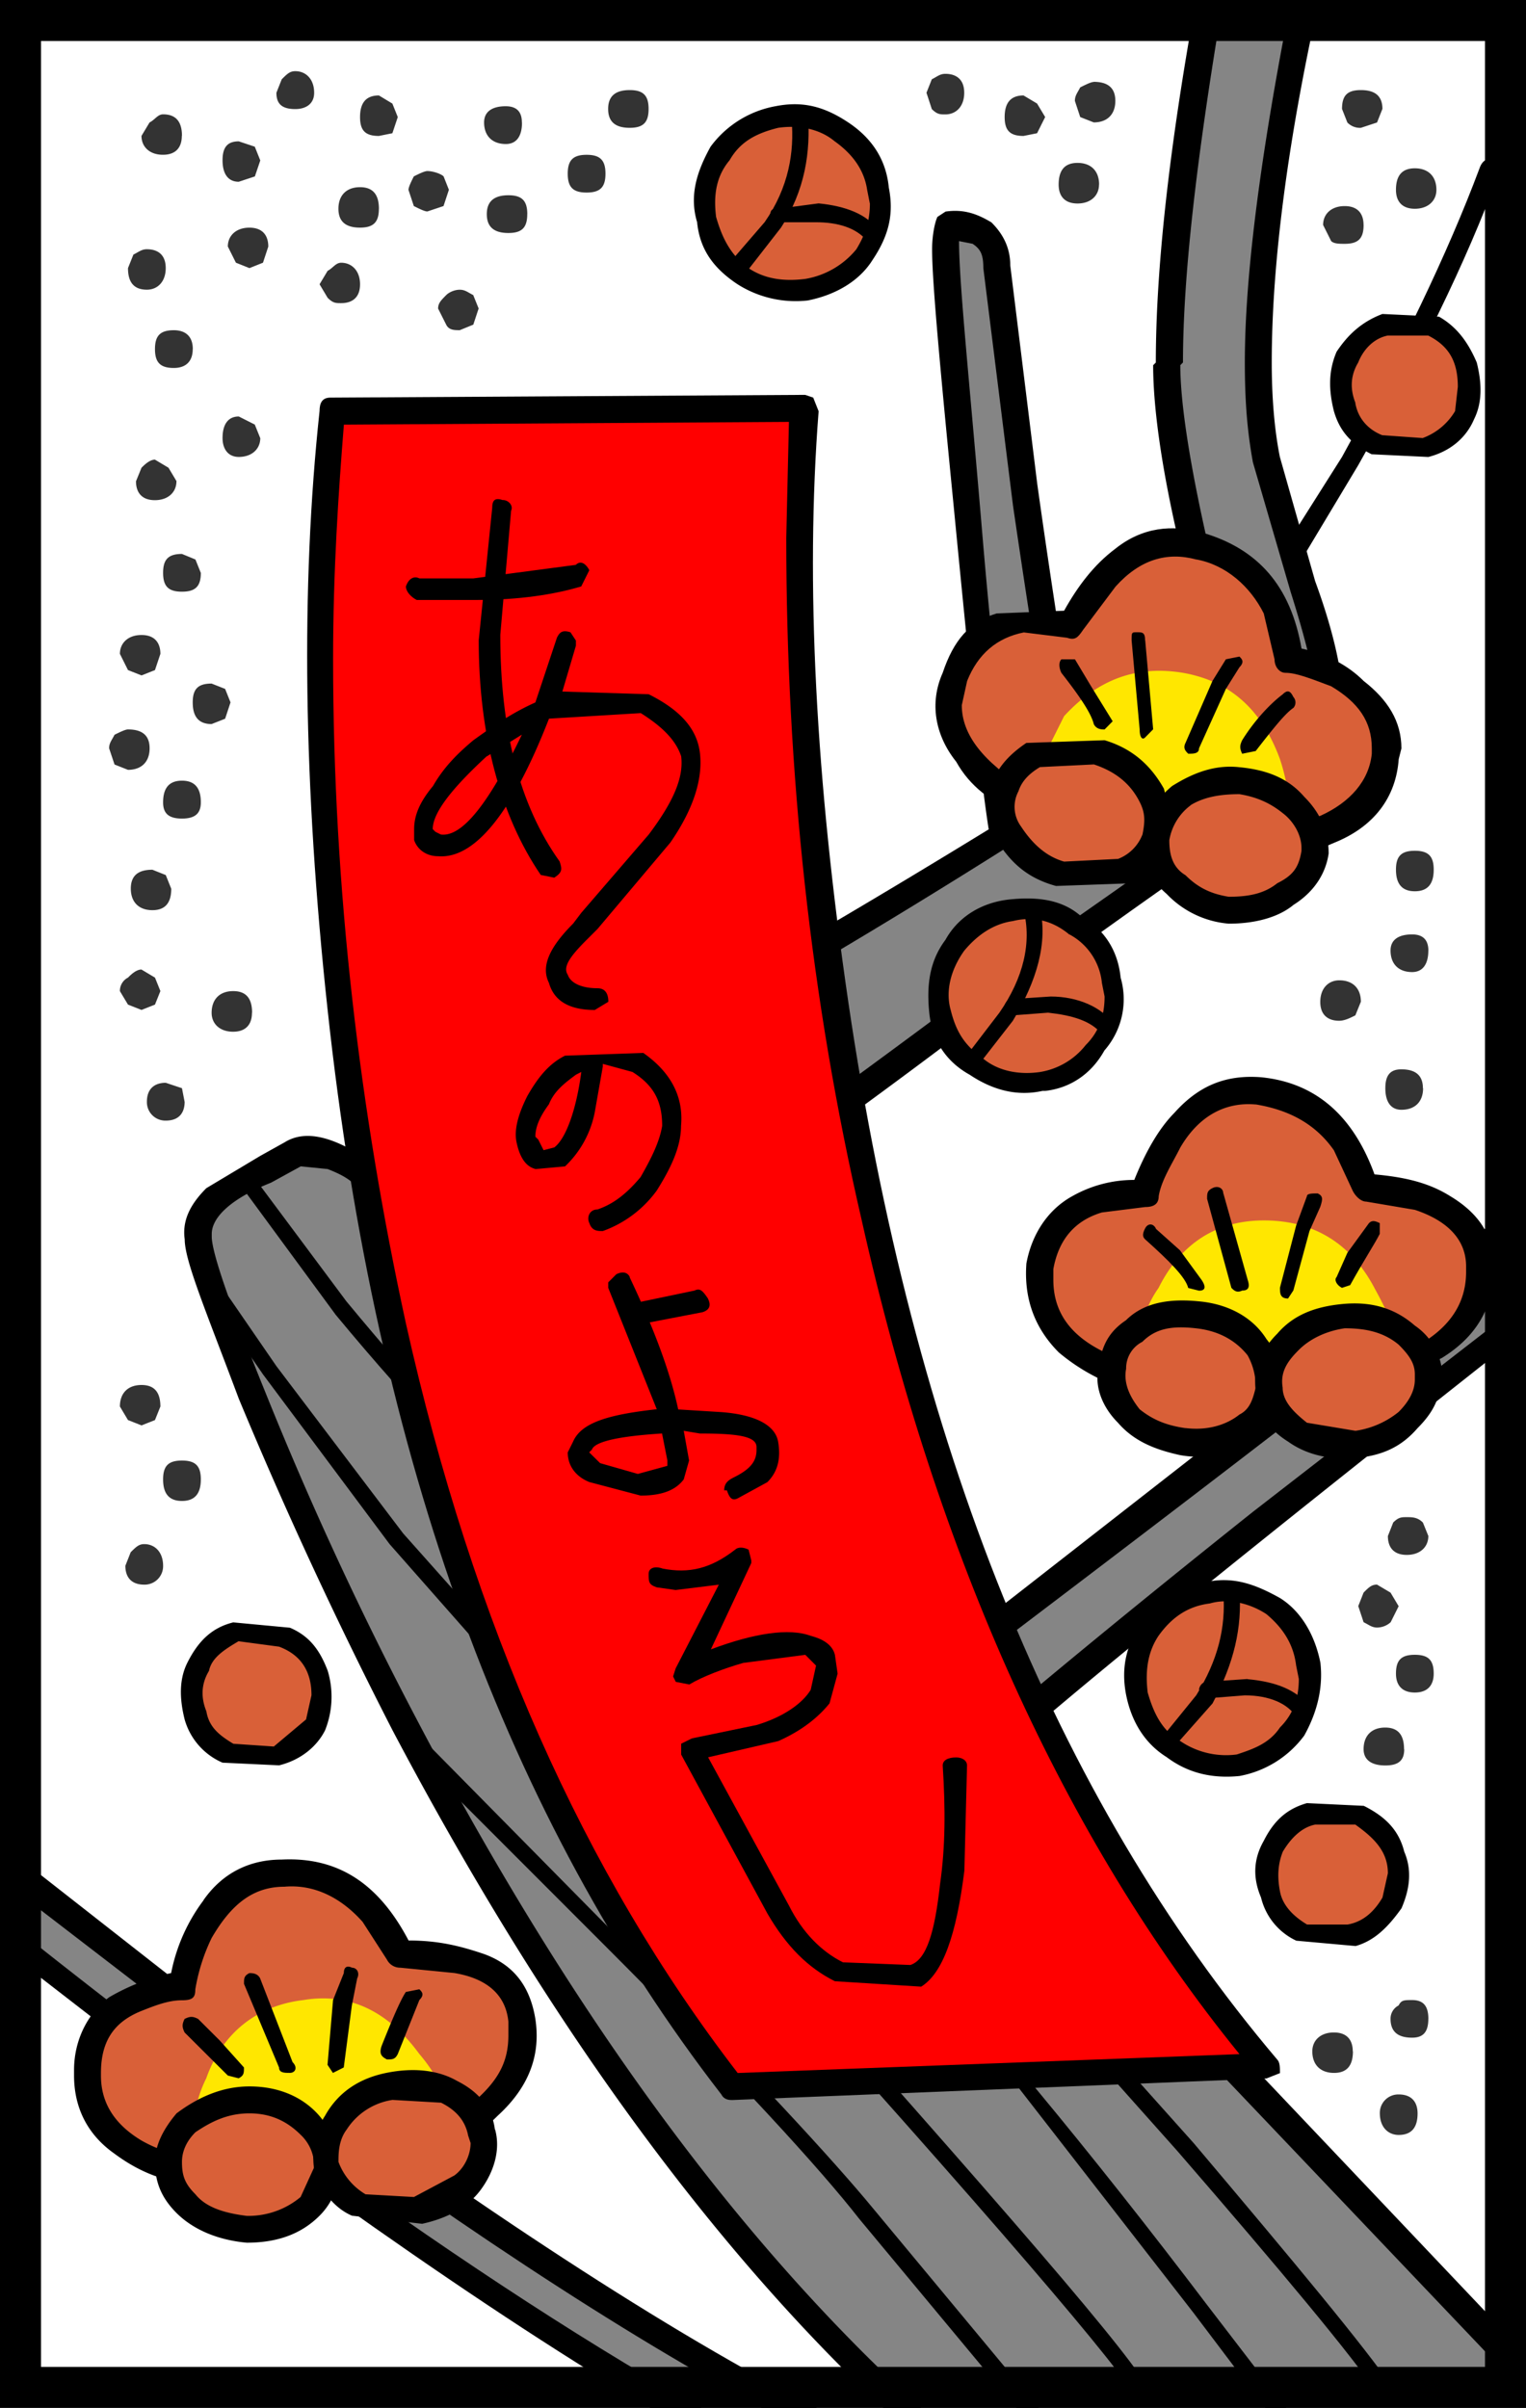 <svg xmlns="http://www.w3.org/2000/svg" width="372" height="587" viewBox="0 0 372 587"><path fill="#fff" d="M0 0h372v587H0z"/><path fill="#333" d="M63.43 39.06l-1.32-3.3-3.9-1.3c-2.64 0-3.96 1.3-3.96 4.6 0 3.28 1.32 5.25 3.95 5.25l3.93-1.3 1.33-3.92zm-19.07-5.93c0-3.28-1.32-5.26-4.6-5.26-1.32 0-1.98 1.32-3.3 1.98l-1.97 3.28c0 2.64 1.95 4.6 5.23 4.6 3.3 0 4.6-1.96 4.6-4.6zM47 85.1c0-3.3-2-4.6-4.62-4.6-3.28 0-4.6 1.3-4.6 4.6 0 3.28 1.32 4.6 4.6 4.6 2.63 0 4.6-1.32 4.6-4.6zm45.37-34.2c0-3.3-1.32-5.27-4.6-5.27-3.3 0-5.27 1.98-5.27 5.26s1.97 4.6 5.26 4.6c3.3 0 4.6-1.34 4.6-4.6zm34.85-21.05c0-2.64-1.3-3.95-3.95-3.95-3.28 0-5.26 1.3-5.26 3.95 0 3.28 2 5.26 5.3 5.26 2.63 0 3.94-1.95 3.94-5.23zm-30.25-1.3l-1.32-3.3-3.28-1.98c-3.3 0-4.6 1.98-4.6 5.27s1.3 4.6 4.6 4.6l3.28-.66 1.32-3.94zm31.57 23.65c0-3.28-1.32-4.6-4.6-4.6s-5.27 1.32-5.27 4.6c0 3.3 1.97 4.6 5.26 4.6s4.6-1.3 4.6-4.6zM65.4 60.1c0-2.63-1.32-4.6-4.6-4.6s-5.26 1.97-5.26 4.6l1.97 3.94 3.3 1.32 3.3-1.32 1.3-3.95zm-25 5.26c0-3.3-1.96-4.6-4.6-4.6-1.3 0-1.96.66-3.28 1.3l-1.32 3.3c0 3.3 1.32 5.26 4.6 5.26 2.64 0 4.6-1.97 4.6-5.26zM76.58 22.6c0-3.27-1.97-5.25-4.6-5.25-1.32 0-1.97.66-3.3 1.98l-1.3 3.28c0 2.67 1.3 3.98 4.6 3.98 2.63 0 4.6-1.3 4.6-3.95zm-33.54 94.72l-1.97-3.3-3.3-1.97c-1.3 0-2.62 1.32-3.28 1.98l-1.34 3.3c0 2.6 1.3 4.6 4.6 4.6s5.26-2 5.26-4.6zm20.4-10.52l-1.33-3.3-3.9-1.97c-2.64 0-3.96 1.97-3.96 5.26 0 2.6 1.32 4.6 3.95 4.6 3.27 0 5.25-2 5.25-4.6zM39.1 159.4c0-2.62-1.32-4.6-4.6-4.6-3.3 0-5.27 1.98-5.27 4.6l1.97 3.95 3.3 1.3 3.28-1.3 1.32-3.95zm9.86-19.73l-1.32-3.28-3.28-1.35c-3.3 0-4.6 1.32-4.6 4.6 0 3.3 1.3 4.6 4.6 4.6 3.28 0 4.6-1.3 4.6-4.6zm0 55.9c0-3.28-1.32-5.26-4.6-5.26-3.3 0-4.6 2-4.6 5.3 0 2.62 1.3 3.94 4.6 3.94 3.28 0 4.6-1.32 4.6-3.95zM39.1 241.6l-1.32-3.28-3.3-1.97c-1.3 0-2.62 1.3-3.28 1.97a3.62 3.62 0 0 0-1.97 3.3l1.97 3.28 3.3 1.3 3.28-1.3 1.32-3.3zm-2.63-59.18c0-3.3-1.98-4.6-5.27-4.6-.65 0-1.97.65-3.28 1.3-.66 1.33-1.32 1.98-1.32 3.3l1.32 3.95 3.28 1.3c3.3 0 5.27-1.96 5.27-5.25zm5.26 34.2l-1.32-3.3-3.26-1.3c-3.3 0-5.26 1.3-5.26 4.6s1.97 5.26 5.26 5.26 4.6-1.97 4.6-5.26zm19.72 30.25c0-3.3-1.3-5.26-4.6-5.26s-5.26 2-5.26 5.3c0 2.62 1.94 4.6 5.23 4.6 3.3 0 4.6-1.98 4.6-4.6zm-5.25-75.63l-1.32-3.3-3.3-1.3c-3.28 0-4.6 1.3-4.6 4.6s1.32 5.27 4.6 5.27l3.3-1.3 1.3-3.94zM45 268.58l-.64-3.3-3.95-1.32c-2.6 0-4.6 1.33-4.6 4.62a4.5 4.5 0 0 0 4.6 4.6c3.3 0 4.6-1.98 4.6-4.6zm-5.9 74.3c0-3.3-1.32-5.25-4.6-5.25-3.3 0-5.27 1.96-5.27 5.25l1.97 3.3 3.3 1.3 3.28-1.3 1.32-3.3zm9.86 17.77c0-3.3-1.32-4.6-4.6-4.6-3.3 0-4.6 1.3-4.6 4.6 0 3.28 1.3 5.25 4.6 5.25 3.28 0 4.6-1.97 4.6-5.25zm-9.2 21.05c0-3.3-1.98-5.28-4.6-5.28-1.3 0-1.98.67-3.3 1.98l-1.3 3.3c0 2.62 1.3 4.6 4.6 4.6a4.5 4.5 0 0 0 4.6-4.6zM266.63 19.98c-.66 0-1.97.66-3.3 1.32-.65 1.3-1.3 1.97-1.3 3.3l1.3 3.94 3.3 1.3c3.3 0 5.26-1.97 5.26-5.25 0-3.3-1.98-4.64-5.27-4.64zm-11.84 8.56l-1.98-3.3-3.3-1.97c-3.28 0-4.6 1.98-4.6 5.27s1.32 4.6 4.6 4.6l3.3-.66 1.97-3.94zm-19.74-5.94c0-3.27-1.97-4.6-4.6-4.6-1.32 0-1.98.67-3.3 1.33l-1.3 3.28 1.3 3.98c1.32 1.3 1.98 1.3 3.3 1.3 2.63 0 4.6-1.96 4.6-5.25zm32.88 22.38c0-3.3-1.97-5.27-5.26-5.27-3.3 0-4.6 2-4.6 5.3 0 2.6 1.3 4.6 4.6 4.6s5.24-2 5.24-4.6zM337 26.56c0-3.3-1.97-4.6-5.25-4.6-3.3 0-4.6 1.3-4.6 4.6l1.3 3.3a4.25 4.25 0 0 0 3.3 1.3l3.94-1.3 1.3-3.3zm13.16 19.74c0-3.3-1.97-5.27-5.26-5.27s-4.6 1.97-4.6 5.26c0 2.6 1.3 4.6 4.6 4.6s5.26-2 5.26-4.6zm-17.76 8.54c0-2.63-1.3-4.6-4.6-4.6s-5.26 1.97-5.26 4.6l1.97 3.94c.7.66 2 .66 3.3.66 3.3 0 4.6-1.3 4.6-4.6zm15.8 176.9c0-2.62-1.33-3.95-3.96-3.95-3.3 0-5.26 1.3-5.26 3.92 0 3.3 1.97 5.26 5.26 5.26 2.63 0 3.95-1.98 3.95-5.27zm-16.45 12.5c0-3.3-1.97-5.26-5.26-5.26-2.67 0-4.64 1.97-4.64 5.26 0 3.28 1.98 4.6 4.6 4.6 1.32 0 2.64-.66 3.95-1.32l1.33-3.28zm15.12 21.06c0-3.3-1.97-4.62-5.26-4.62-2.6 0-3.9 1.32-3.9 4.6s1.3 5.26 3.93 5.26c3.3 0 5.27-1.96 5.27-5.25zm2.63-53.3c0-3.27-1.3-4.6-4.6-4.6s-4.6 1.33-4.6 4.6 1.3 5.27 4.6 5.27 4.6-1.97 4.6-5.26zm-1.3 162.45l-1.33-3.28c-1.3-1.32-2.63-1.32-3.94-1.32-1.3 0-1.98 0-3.3 1.3l-1.3 3.3c0 2.64 1.3 4.6 4.6 4.6s5.26-1.96 5.26-4.6zm-7.25 17.1l-1.97-3.3-3.3-1.96c-1.3 0-1.96.63-3.27 1.94l-1.3 3.3 1.3 3.93c1.34.65 2 1.3 3.3 1.3a5 5 0 0 0 3.3-1.3l1.97-3.95zM349.5 408c0-3.3-1.3-4.6-4.6-4.6s-4.6 1.3-4.6 4.6c0 2.62 1.3 4.6 4.6 4.6s4.6-1.98 4.6-4.6zm-7.23 18.4c0-3.28-1.3-5.26-4.6-5.26s-5.26 1.98-5.26 5.27c0 2.66 2 3.97 5.3 3.97s4.6-1.3 4.6-3.94zm5.93 65.77c0-3.28-1.33-4.6-3.96-4.6-1.97 0-2.63 0-3.3 1.32a3.6 3.6 0 0 0-1.96 3.25c0 3.3 1.97 4.6 5.26 4.6 2.63 0 3.95-1.3 3.95-4.6zm-18.43 7.9c0-2.64-1.3-4.6-4.6-4.6s-5.26 1.96-5.26 4.6c0 3.3 2 5.26 5.3 5.26s4.6-1.98 4.6-5.27zm15.8 15.13c0-2.64-1.33-4.62-4.6-4.62a4.5 4.5 0 0 0-4.6 4.6c0 3.3 1.96 5.27 4.6 5.27 3.27 0 4.6-1.97 4.6-5.26zM87.77 69.3c0-3.28-2-5.25-4.6-5.25-1.34 0-2 1.3-3.3 1.97L77.9 69.3l1.97 3.3c1.3 1.3 1.97 1.3 3.3 1.3 2.62 0 4.6-1.3 4.6-4.6zm28.92 5.93l-1.33-3.3c-1.3-.65-1.97-1.3-3.28-1.3-1.33 0-2.65.65-3.3 1.3-1.3 1.32-1.98 1.98-1.98 3.3l1.98 3.94c.67 1.32 2 1.32 3.3 1.32l3.3-1.35 1.3-3.94zm-7.25-28.93l-1.3-3.3c-.67-.66-2.64-1.3-3.96-1.3-.67 0-1.98.64-3.3 1.3-.66 1.3-1.3 2.63-1.3 3.3l1.3 3.93c1.32.66 2.63 1.32 3.3 1.32l3.94-1.32 1.3-3.94zm48.67-19.74c0-3.3-1.32-4.6-4.6-4.6s-5.26 1.3-5.26 4.6 1.97 4.6 5.26 4.6 4.6-1.3 4.6-4.6zM147.6 42.34c0-3.28-1.3-4.6-4.6-4.6s-4.6 1.32-4.6 4.6c0 3.3 1.3 4.6 4.6 4.6s4.6-1.3 4.6-4.6z"/><path d="M363.97 39.06c-1.3-.66-2.63 0-3.3 1.97-7.88 21.04-19.06 44.06-33.53 70.37l-20.38 32.22c-1.32.66-1.32 2.63.65 3.95l3.98-1.32 19.73-32.88c14.47-25.65 26.3-49.32 34.2-71.03 1.3-1.3 0-2.63-1.32-3.28z"/><path fill="#858585" d="M321.22 154.14c-5.9-16.44-9.86-30.25-12.5-42.1-3.28-15.1-2.62-38.13 1.98-69.04A638.1 638.1 0 0 1 317.94.25h-23.02c-6.58 35.52-9.87 64.46-9.87 88.13-.65 11.83 1.98 27.6 7.24 48 3.9 16.45 5.23 26.3 3.26 28.94-2.63 5.26-13.82 15.13-33.54 27.63-2.63-10.53-6.58-34.2-11.84-71.03l-7.24-57.2c0-3.96-1.98-7.25-4.6-8.57l-7.24-1.3c-1.3.65 0 23 4.6 68.38l9.2 80.24c-62.47 39.45-114.42 67.07-154.54 84.17l-7.24-5.26c-5.26-1.98-9.2-2.63-11.84-1.3l-14.46 7.88c-5.92 3.94-9.2 8.55-8.55 12.5C50.9 321.84 68 361.3 98.9 421.16 141.7 502.04 188.4 562.54 239 603.3l152.6-3.92L233.1 433c23.68-21.72 69.06-57.24 134.16-108.53v-24.34c-15.12 13.16-65.1 51.3-149.94 115.75-38.15-41.43-64.45-74.3-78.92-99.3l98.65-71.02 55.24-39.46c15.75-10.53 25.6-19.73 28.9-25.65 3.3-5.92 3.3-14.47 0-26.3z"/><path d="M52.9 311.98l-2.62-.66c-.66.66-1.32 1.97-.66 2.63L64.08 335l30.9 41.43 58.54 66.43c71.03 78.25 111.15 124.28 121 138.1l2 .66c1.3-.66 1.96-1.32 1.3-2.64-10.52-15.12-51.3-61.16-121-139.4L98.27 373.8l-30.9-40.78-14.47-21.04zm49.33 111.14l-2.63.66c-.66 1.3-.66 1.3 0 2.63l47.35 47.38c32.88 32.88 53.27 55.24 62.48 67.08l48.66 58.52 3.26.66c.66-.66.66-1.97 0-3.28L212.7 538.2c-9.2-11.18-30.24-34.2-63.12-67.08l-47.35-48zm-40.78-136.8l-3.28-.65c-.66 1.3-.66 1.97 0 2.63l23.67 32.22c19.07 23.02 36.17 40.78 51.95 53.93 13.13 11.18 36.15 36.18 68.4 76.3-30.94-42.1-52.64-68.4-65.8-78.93-15.8-13.15-32.9-31.56-51.95-54.58l-23.02-30.9zm254.5 303.84l-21.7-28.28c-28.93-38.15-55.23-69.7-78.9-95.35l75.62 97.32 22.36 29.6h2.63c1.32-.66 1.32-1.97 0-3.3zm-63.78-111.14h-2.63c-1.3 1.3-1.3 1.97 0 3.3l37.5 42.08c25.63 29.6 42.08 49.32 49.3 59.84l2.64.66c1.3-.66 1.97-1.32.66-2.64-7.24-10.5-23.68-30.24-48.67-59.84l-38.8-43.4z"/><path d="M320.56-1.72l-2.63-1.32h-23c-2 0-2.64 1.32-3.3 2.64-6.58 36.17-9.87 65.76-9.87 88.78l-.65.65c0 11.85 2.66 28.94 7.9 49.98l4.6 21.74-.63 3.3c-1.98 3.93-11.84 11.82-29.6 23.66-1.97-13.8-5.92-36.84-10.52-69.7l-6.58-53.28c0-4.6-1.97-7.9-4.6-10.52-3.3-1.97-6.58-3.3-11.18-2.63l-1.98 1.3c-.65 1.33-1.3 4.62-1.3 7.9 0 7.9 1.96 28.94 5.25 62.48 3.95 40.78 6.58 66.43 8.55 78.92-61.17 37.5-111.15 65.1-149.95 81.54-9.2-6.56-16.44-8.53-21.7-5.24l-5.92 3.3-13.15 7.87c-3.95 3.96-5.92 7.9-5.27 12.5 0 5.27 5.3 17.76 13.18 38.82a1111.16 1111.16 0 0 0 37.5 80.88c43.4 82.2 90.75 143.37 141.4 184.14l1.96.66 152.57-3.95 3.28-1.3v-2l-.65-1.95L238.35 433c24.34-21.72 67.75-56.58 130.2-105.9l2-2.63v-24.34l-2.63-3.28-3.3.66L218 411.97c-35.52-38.8-61.17-70.37-74.98-94.7 33.54-23.02 65.77-46.04 96.02-69.05l36.83-26.3 31.56-22.36c7.9-6.58 13.82-12.5 16.45-17.1 1.98-3.3 3.3-7.9 3.3-13.16s-1.98-15.13-6.58-27.62L312 111.4c-1.32-6.58-1.98-14.47-1.98-23.02 0-24.33 3.95-53.93 11.18-86.8V.24l-.66-1.97zm-23 5.26H314c-7.25 37.5-10.54 65.1-10.54 84.84 0 9.86.65 17.1 1.97 24.33l9.2 31.6c3.95 12.5 5.93 21.04 5.93 25 0 3.94-1.32 7.23-2.64 9.85-2.62 3.95-7.9 9.87-15.78 16.44l-29.6 21.04-37.48 26.3a3481.77 3481.77 0 0 1-98.64 71.03l-1.32 2.63v1.3c14.48 25.65 41.44 58.53 80.24 100.6h4.6c73-55.22 121-92.05 144.03-111.12v15.78l-58.53 45.38c-35.5 28.28-59.85 48.67-74.3 61.17l-1.33 2.64v.66l.7 1.96 153.9 161.78-144.7 3.3c-50-40.78-96-100.63-138.1-180.86a859.3 859.3 0 0 1-36.84-79.58c-8.55-21.05-13.15-34.2-13.15-38.15v-.66c0-3.98 4.6-8.58 14.47-12.5l7.23-3.97 6.56.66c3.3 1.3 5.92 2.63 7.9 5.26h3.28c40.77-16.45 92.73-44.72 155.2-84.17l1.97-2.65v-.65c-1.95-7.9-5.24-31.56-8.52-69.7-3.3-39.46-5.92-63.8-5.92-74.3l3.3.65c1.96 1.3 2.62 2.63 2.62 5.92l7.23 57.87c5.28 36.17 9.23 59.85 11.86 70.37l1.3 2.65 3.3-.66c21.04-13.17 32.22-23.03 35.5-28.3l1.33-6.6-4.6-23c-5.28-22.36-7.9-38.8-7.9-48.66l.65-.66c0-21.04 3.3-49.3 9.2-84.83z"/><path fill="#858585" d="M198.9 590.16c-38.8-19.07-84.83-49.98-140.73-90.75l-71.7-56.53-6.56 11.83 71.7 55.9c55.9 41.43 101.94 72.33 140.75 91.4l6.57-11.83z"/><path d="M200.22 587.53c-37.5-19.07-83.52-49.32-138.77-90.1l-73-57.2-2.62-.66-1.98 1.96-6.57 11.2c-1.32 1.95-1.32 3.28.66 4.6l73 56.54c55.9 41.44 101.93 71.7 139.4 90.76 2.64 1.32 3.3 1.32 4.62-1.3l6.57-11.85.66-1.98-2-1.97zm-5.92 3.95l-3.94 5.92c-55.25-28.28-123.64-76.3-206.5-143.37l3.28-5.92 79.58 61.2c49.98 36.82 92.72 64.44 127.58 82.2z"/><path fill="#F00" d="M81.2 100.22c-4.63 41.43-3.97 89.44 1.3 144.68 11.83 108.5 44.05 196.63 96 263.72l130.2-5.27c-55.2-64.45-90.1-151.25-105.85-260.43C195.6 189 192.98 141 196.27 99.55l-115.1.67z"/><path d="M198.25 96.93l-1.98-.67-115.74.67c-1.98 0-2.63 1.3-2.63 3.28-4.6 42.78-3.95 91.44 1.97 146 11.84 109.86 44.06 197.3 96 264.4.67 1.33 2 1.33 2.65 1.33l130.2-5.26 3.3-1.3c0-1.34 0-2.65-.66-3.3-54.58-64.46-88.78-150.6-104.56-257.8-7.9-53.93-10.53-101.94-7.24-144.03l-1.3-3.27zm-5.93 5.9l-.65 28.3c0 57.2 5.92 112.45 18.4 166.38 18.43 82.2 49.34 150.6 92.08 203.24l-122.32 4.6c-37.48-48.66-64.45-109.17-80.9-182.82C87.77 271.2 81.2 217.28 81.2 160.72c0-21.7 1.32-40.76 2.63-57.2l108.52-.67z"/><path d="M143.66 139c-.66-1.3-1.97-2.6-3.3-1.3L115.4 141h-13.15c-1.32-.66-2.63 0-3.3 1.96 0 1.32 1.33 2.63 2.64 3.3h14.45c10.52 0 19.07-1.33 25.65-3.3l1.97-3.95z"/><path d="M122.62 121.92c-1.98-.66-2.64 0-2.64 1.97l-3.28 32.2c0 23 5.26 42.74 15.12 57.2l3.3.67c1.96-1.32 1.96-1.98 1.3-3.96-9.86-13.8-14.46-32.2-14.46-55.23l2.63-30.25c.63-1.32-.7-2.63-2-2.63z"/><path d="M140.37 156.12l-1.3-1.98c-1.98-.65-2.64 0-3.3 1.3l-5.26 15.8c-5.9 2.63-10.5 5.92-15.1 9.2-3.94 3.3-7.23 6.6-9.86 11.18-3.3 3.95-4.6 7.24-4.6 10.53v2.63c.65 1.98 2.62 3.95 5.9 3.95 8.56.66 17.77-9.87 26.98-33.54l22.37-1.35c5.25 3.3 8.54 6.58 9.85 10.52.66 5.26-1.97 11.18-7.9 19.07l-16.43 19.07-2 2.64c-5.9 5.92-7.88 10.52-5.9 14.47 1.3 4.6 5.26 6.6 11.18 6.6l3.3-2c0-2.62-1.33-3.3-2.64-3.3-3.95 0-6.58-1.3-7.24-3.27-1.32-1.96.66-4.6 4.6-8.54l2.64-2.64 17.75-21.06c5.9-8.54 7.88-15.77 7.23-21.7-.66-5.9-4.6-10.5-12.5-14.46l-21.05-.66 3.3-11.17v-1.3zm-21.7 28.27l8.55-5.3c-7.9 16.45-14.47 25-19.73 24.35l-1.34-.66-.66-.66c0-3.95 4.6-9.87 13.16-17.76zM130.5 285l7.24-.66a24.7 24.7 0 0 0 7.24-13.16l1.97-11.18v-.65l7.23 1.97c5.26 3.3 7.24 7.24 7.24 13.15-.66 3.93-2.63 7.87-5.26 12.47-3.3 3.95-6.58 6.58-10.52 7.9-1.98 0-2.64 1.97-1.98 3.3.66 1.96 1.98 1.96 3.3 1.96a27.93 27.93 0 0 0 13.14-9.87c3.3-5.25 5.92-10.52 5.92-15.78.66-7.25-2.63-13.16-9.2-17.77l-19.08.67c-3.94 1.97-6.57 5.25-9.2 9.85-1.98 3.95-3.3 7.9-2.63 11.2.68 3.28 2 5.9 4.6 6.57zm.67-7.24l-.66-.66c0-2.63 1.35-5.26 3.3-7.9 1.3-3.28 3.96-5.26 6.6-7.22l1.3-.66c-1.32 9.86-3.95 16.44-6.6 18.4l-2.6.67-1.3-2.6zm22.36 33.54c-.66-1.32-1.98-1.32-3.3-.66l-1.96 1.97v1.33l11.83 29.6c-11.83 1.3-18.4 3.28-20.4 7.9l-1.3 2.62c0 3.3 1.97 5.9 5.26 7.23l12.5 3.3c5.26 0 8.55-1.33 10.52-3.95l1.3-4.6-1.3-7.24 3.94.66c9.2 0 13.8.66 13.8 3.3v.65c.02 2.65-1.3 4.6-5.25 6.6-1.3.66-2.63 1.3-2.63 3.3h.66c.66 1.96 1.32 2.6 2.63 1.96l7.23-3.95c2.63-2.62 3.3-5.9 2.63-9.85-.68-3.94-5.3-6.58-13.84-7.23l-10.52-.65c-1.97-9.2-5.92-19.74-11.84-32.23zm-7.24 45.38l-2.66-2.63.66-.66c.67-1.97 6.6-3.28 17.1-3.94l1.3 6.57v1.32l-7.2 1.97-9.2-2.63z"/><path d="M172.6 316.58c-1.32-1.97-1.97-2.63-3.3-1.97l-15.78 3.3s-.65 0-1.3.67l-.67 1.98c0 1.3 1.32 2.62 2.63 2.62l17.1-3.3c1.97-.64 1.97-1.95 1.32-3.27zm-11.18 65.76c-1.98-.65-3.3 0-3.3 1.32 0 1.97 0 2.63 1.98 3.3l4.6.65 10.53-1.3-10.52 20.4-.63 1.97.66 1.32 3.3.64c3.28-1.97 8.54-3.94 13.15-5.26l15.12-1.97 2.62 2.63-1.3 5.9c-2 3.3-6.6 6.6-13.16 8.57l-15.8 3.27-2.62 1.3v2.64l21.05 38.8c4.6 7.9 9.84 13.18 16.42 16.46l21.05 1.32c5.26-3.3 8.55-12.5 10.52-28.27l.65-25.64c0-1.3-1.3-1.97-2.63-1.97-1.97 0-3.3.65-3.3 1.97.67 10.52.67 19.73-.65 28.93-1.3 11.8-3.3 18.4-7.23 19.7l-16.44-.65c-5.25-2.63-9.85-7.24-13.14-13.8l-19.73-36.18 17.1-3.95c5.92-2.63 9.86-5.92 12.5-9.2l1.97-7.24-.66-4.6c-.65-2.64-3.28-3.95-5.9-4.62-5.27-1.96-13.82-.65-24.34 3.3l9.86-21.05v-.63l-.66-2.63c-1.3-.66-2.63-.66-3.28 0-5.93 4.6-11.2 5.9-17.76 4.6z"/><path fill="#D96038" d="M360.68 308.7c0-7.9-5.26-13.82-14.46-17.1l-13.82-2c-.65-3.93-1.97-7.22-4.6-11.16-5.26-7.24-12.5-11.2-21.04-12.5-8.55-.65-15.8 3.3-21.7 11.84-2.64 4.6-4.6 9.2-5.92 13.15l-11.18 1.32c-8.55 1.97-12.5 7.88-14.47 16.44-1.35 8.5 1.94 15.1 9.83 21 4.6 3.3 8.55 4.6 12.5 5.93l61.8-.66a49.8 49.8 0 0 0 11.85-5.93c8.54-5.26 11.83-12.5 11.17-20.38z"/><path d="M286.37 271.2c-3.95 3.95-7.23 9.87-9.86 16.44a30.54 30.54 0 0 0-15.1 3.95c-5.92 3.26-9.87 9.2-11.2 16.4-.64 8.55 2 15.8 7.9 21.7a47.43 47.43 0 0 0 17.1 9.2l62.5-.64.64-.65 13.16-6.57c8.54-5.27 12.5-12.5 12.5-21.05V308c0-7.23-3.96-12.5-10.54-16.44-5.26-3.3-11.18-4.62-18.4-5.27-5.27-14.47-14.48-22.37-27.64-23.68-8.54-.65-15.1 1.98-21.03 8.55zm19.73-1.97c7.9 1.3 14.47 4.6 19.07 11.18l4.6 9.9c.66 1.3 1.98 2.62 3.3 2.62l11.83 2c7.9 2.62 12.5 7.22 12.5 13.8v1.3c0 9.86-6.58 17.1-20.4 21.7l-60.5.66c-13.15-3.94-19.72-10.52-19.72-20.38v-2.64c1.3-7.23 5.26-11.83 11.83-13.8l10.55-1.32c1.98 0 3.3-.66 3.3-2.63.65-3.96 3.28-7.9 5.25-11.85 4.6-7.9 11.17-11.17 18.4-10.52z"/><path fill="#FFE700" d="M335.04 313.95c-5.92-11.18-15.13-16.44-26.97-16.44s-20.4 5.94-25.65 16.47c-3.28 4.6-4.6 9.86-5.26 15.78C287.68 335 301.5 337 318.6 335l23-4.6c-1.3-5.9-3.28-10.53-6.56-16.44z"/><path fill="#D96038" d="M309.4 338.28c0-3.94-.67-7.9-3.96-11.18-3.3-3.95-7.9-5.9-13.15-6.58-5.95-.66-9.9 0-13.84 2.63-4.6 1.98-6.58 5.92-7.24 10.53-.65 3.95.66 7.9 3.95 11.18 3.28 3.94 7.22 5.92 13.14 6.57 5.28.66 9.88-.65 13.83-2.63 4.6-2.63 6.57-5.92 7.23-10.52z"/><path d="M305.44 350.12a16.13 16.13 0 0 0 7.23-11.18v-1.97c0-3.96-1.3-7.24-3.94-10.53-3.3-5.25-9.2-8.54-16.44-9.2-6.6-.66-13.18 0-17.8 4.6-3.93 2.63-5.9 5.92-6.57 11.18-1.3 4.6.66 9.86 4.6 13.8 3.96 4.6 9.22 6.6 15.13 7.9 7.24 1.3 13.16-.65 17.76-4.6zM289 348.15c-4.6-.66-7.9-1.98-11.18-4.6-2.63-3.3-3.94-6.58-3.3-9.87a7.24 7.24 0 0 1 3.96-6.58c3.28-3.28 7.23-3.95 13.15-3.28 5.92.66 9.86 3.28 12.5 6.57a15.6 15.6 0 0 1 1.97 7.9c-.66 2.6-1.32 5.23-3.95 6.54-3.3 2.63-7.9 3.94-13.15 3.3z"/><path fill="#D96038" d="M348.2 334.34c-.67-3.95-2.64-7.24-6.6-10.53-4.6-2.6-9.2-3.25-14.46-2.6-5.26 0-9.86 2.64-13.15 5.9s-5.3 7.26-4.6 11.2a11.7 11.7 0 0 0 6.54 10.5c4.6 2.66 9.2 3.97 14.47 3.3 5.27-.64 9.87-2.62 13.16-5.9 3.3-3.3 4.6-7.9 4.6-11.84z"/><path d="M345.56 348.15c4.6-4.6 5.92-8.56 5.92-14.47a15.36 15.36 0 0 0-6.58-10.53c-5.26-4.6-11.18-5.9-17.76-5.25-6.57.65-11.83 2.63-15.78 7.23-3.95 3.94-5.92 8.55-5.26 13.8 0 4.6 2.63 9.22 7.9 12.5 4.6 3.3 10.5 4.6 17.1 3.95 5.9-.65 10.5-2.63 14.46-7.23zM344.9 335v1.3c0 2.64-1.32 5.27-3.95 7.9a21.63 21.63 0 0 1-10.52 4.6l-11.83-1.97c-3.3-2.62-5.92-5.26-5.92-8.55-.66-3.94 1.3-6.57 3.94-9.2 2.63-2.64 6.58-4.6 11.18-5.27 4.6 0 9.2.7 13.15 3.98 2.63 2.63 3.95 4.6 3.95 7.24zm-46.7-44.07c0-1.3-1.3-1.97-2.62-1.3-1.32.64-1.32 1.3-1.32 2.62l5.92 21.7c.66.66 1.32 1.3 2.63.66 1.35 0 2-.63 1.35-2.6l-5.92-21.05z"/><path fill="#DA8E55" d="M314 314.6l6.56-21.7-2.63 5.93A69.5 69.5 0 0 0 314 314.6z"/><path d="M321.22 290.93c-1.3 0-2.62 0-2.62.66l-2.64 7.2-3.94 15.13c0 1.32 0 2.63 1.97 2.63l1.3-1.97 3.93-14.48 2.63-5.9c.66-1.98.66-2.64-.66-3.3zm15.13 7.24c-1.3-.66-1.97-.66-2.63 0l-5.26 7.23-2.63 5.92c-.66.66 0 1.97 1.3 2.63l2-.66c3.28-5.95 5.9-9.9 7.22-12.5v-2.65zm-54.58 1.3c-.66-1.3-1.98-1.3-2.63 0-.66 1.3-.66 2 0 2.64 5.92 5.3 9.86 9.24 10.52 11.87l2.63.66c1.3 0 1.94-.65.63-2.62l-5.27-7.22-5.9-5.27z"/><path fill="#D96038" d="M309.4 206.1l13.14-3.95c9.2-3.3 14.47-9.87 15.13-17.76.65-7.9-2.64-13.84-10.53-19.1L314 160.7l-2.65-11.83c-3.95-7.9-9.86-13.8-19.07-15.78-7.9-2.65-16.45 0-23.03 7.2l-7.9 11.84-11.83-1.3c-7.9 1.3-13.8 5.25-17.1 13.8-2.63 7.9-.66 15.8 5.92 22.37 3.95 3.95 7.23 6.58 11.18 8.55l59.85 10.53z"/><path d="M317.28 158.1c-2.63-15.14-10.52-24.34-24.33-28.3-7.24-1.96-14.47-1.3-21.05 3.96-5.26 3.94-9.2 9.2-12.5 15.12l-16.43.66c-6.58 1.97-10.53 6.58-13.16 14.47-3.25 7.26-1.94 15.15 3.3 21.7 3.3 5.94 8.57 9.9 15.14 12.5l.66.68 60.5 10.53h.66c4.6 0 9.2-1.33 15.12-3.95 9.86-3.95 15.12-11.18 15.78-20.4l.66-2.62c0-6.57-3.28-11.83-9.2-16.44-3.94-3.96-9.2-6.6-15.12-7.9zm-25.65-21.72c7.23 1.32 13.15 6.58 16.44 13.16l2.63 11.18c0 1.97 1.32 3.3 2.63 3.3 2.64 0 5.92 1.3 11.18 3.28 6.6 3.94 9.9 8.54 9.9 15.12v1.32c-.66 6.57-5.26 11.83-12.5 15.12l-11.83 3.95-59.85-10.5c-10.5-6.57-15.77-13.15-15.77-20.4l1.3-5.9c2.64-6.6 7.25-10.53 13.82-11.84l10.53 1.3c1.97.67 2.62 0 3.94-1.95l7.9-10.53c5.92-6.58 12.5-8.55 19.73-6.58z"/><path fill="#FFE700" d="M291.63 202.8c7.9.67 15.78.67 23.02-.65 0-5.26-.66-11.18-2.63-17.1-4.6-12.5-12.5-19.07-23.68-21.04-11.83-1.95-21.04 2-28.93 10.55L252.2 189c9.2 7.9 22.36 13.15 39.46 13.8z"/><path fill="#D96038" d="M281.77 204.78c1.3-4.6.65-8.54-1.98-12.5-2.66-3.94-6.6-7.23-11.2-8.54a20.02 20.02 0 0 0-15.1 0 13.8 13.8 0 0 0-8.58 8.55c-1.98 3.92-1.32 7.86 1.97 12.46 2.63 3.95 6.6 6.57 11.84 7.9l13.8.65c4.6-1.3 7.24-4.6 9.22-8.54z"/><path d="M285.7 200.18l-1.96-7.9c-3.3-5.9-7.9-9.86-14.47-11.83l-19.07.66c-3.95 2.66-7.23 5.95-8.55 10.54-1.97 3.95-1.3 8.56 1.3 13.16 3.3 5.25 7.25 9.2 14.48 11.17l18.42-.66a21.96 21.96 0 0 0 9.2-9.84l.66-5.26zm-7.22 3.3a10.36 10.36 0 0 1-5.92 5.9l-13.15.66c-4.6-1.3-7.9-4.6-10.5-8.55a8.08 8.08 0 0 1-.65-8.57c.66-1.98 1.97-3.95 5.26-5.92l13.15-.65c5.92 1.97 9.2 5.25 11.18 9.2 1.32 2.63 1.32 4.6.66 7.9z"/><path fill="#D96038" d="M320.56 208.06c0-4.6-1.3-8.54-5.26-11.83-3.28-3.28-7.23-5.26-13.15-5.92-5.26 0-9.86 1.34-13.8 3.3-3.96 3.3-5.93 6.6-6.6 11.2 0 3.95.67 7.23 4.62 11.18 3.3 3.3 7.9 5.26 13.15 5.92 5.92 0 9.86-.67 14.47-3.3 3.92-3.3 5.9-6.58 6.54-10.53z"/><path d="M302.15 187.03c-5.92-.66-11.18 1.3-16.44 4.6-3.9 3.28-6.54 7.23-7.2 12.5 0 5.26 1.3 9.86 5.9 13.8a23.57 23.57 0 0 0 15.14 7.24c5.92 0 11.84-1.32 15.8-4.6 5.25-3.3 7.88-7.9 8.54-12.5 0-5.26-1.98-9.87-5.92-13.8-3.95-4.6-9.2-6.6-15.8-7.24zm-11.83 9.2c3.28-1.97 7.23-2.63 11.83-2.63 3.95.66 7.24 1.97 10.52 4.6 2.63 1.98 4.6 5.27 4.6 8.55v.66c-.65 3.97-1.97 5.95-5.9 7.9-3.3 2.65-7.25 3.3-11.85 3.3-3.94-.65-7.23-1.96-10.52-5.25-3.3-1.98-3.95-5.26-3.95-8.55a13.4 13.4 0 0 1 5.27-8.55zm-11.18-40.1c0-2-.66-2-1.98-2-1.3 0-1.3 0-1.3 2l1.96 21.7c0 1.96.66 2.62 1.32 1.96l1.97-2-1.94-21.7zm23 3.93l-3.3.66-3.26 5.26L289 181.1c-.66 1.32 0 1.98.66 2.64 1.3 0 2.63 0 2.63-1.32l6.54-14.47 3.3-5.26c1.3-1.34.65-2 0-2.65zm13.16 9.87c-.65-1.32-1.3-1.98-2.62-.66-2.63 1.97-6.58 5.9-9.87 11.18-.62 1.3-.62 1.97 0 3.3l3.3-.67c4.6-5.92 7.25-9.2 9.2-10.52a2 2 0 0 0 0-2.63zm-53.26-9.2h-3.3c-.65.65-.65 1.96 0 3.3 4.6 5.9 7.24 9.84 7.9 12.5.66 1.3 1.97 1.3 2.63 1.3l1.97-2-5.26-8.53-3.94-6.58z"/><path fill="#D96038" d="M68.7 456.66c-8.56 0-15.14 4.6-19.74 14.46-1.97 4.6-3.95 8.56-3.95 13.15-3.9 0-7.86 1.33-11.8 2.64-7.24 3.3-11.84 9.24-11.84 17.8-.66 8.53 3.3 15.1 11.84 20.4 4.6 1.94 8.54 3.26 13.14 3.92l61.16-7.22 11.17-7.9c7.24-6.58 9.87-13.15 8.55-21.7-1.3-7.9-6.58-12.5-16.44-14.47l-13.15-1.3-6.58-9.86c-5.92-7.27-13.15-10.57-22.35-9.9z"/><path d="M49.62 463.24a43.38 43.38 0 0 0-7.9 17.75 51.9 51.9 0 0 0-15.12 5.9c-5.26 3.93-8.55 10.5-8.55 17.75v1.3c0 7.9 3.3 14.47 9.86 19.08 5.3 3.95 11.2 6.58 17.8 7.24H47l60.5-7.25 1.3-.66c4.6-1.98 8.55-4.6 12.5-8.56 7.9-7.2 10.52-15.12 9.2-23.66-1.3-7.9-5.25-13.15-12.5-15.78-5.9-2-11.17-3.3-18.4-3.3-7.24-13.8-17.1-20.4-30.9-19.73-7.9 0-14.48 3.3-19.08 9.87zm1.97 9.2c4.6-7.9 9.84-12.5 17.73-12.5 7.23-.65 13.8 2.64 19.07 8.56l5.93 9.2a3.6 3.6 0 0 0 3.28 1.98l13.18 1.3c7.9 1.33 12.5 5.27 13.15 11.85v3.3c0 5.9-1.97 10.5-7.9 15.78a50.9 50.9 0 0 1-9.85 6.6l-59.85 7.23a31.55 31.55 0 0 1-11.84-3.93c-6.6-3.96-9.88-9.2-9.88-15.8v-.66c0-7.9 3.3-12.5 9.87-15.13 3.27-1.3 6.56-2.6 9.85-2.6 2.63 0 3.28-.67 3.28-2.64a45.9 45.9 0 0 1 3.96-12.5z"/><path fill="#FFE700" d="M47 522.42l41.42 1.32a147.8 147.8 0 0 0 22.36-7.24c-1.97-5.92-4.6-11.17-8.55-15.78-7.23-9.87-16.44-15.12-28.28-13.15-11.18 1.32-19.73 7.9-23.67 19.07-2.64 5.26-3.3 10.52-3.3 15.78z"/><path fill="#D96038" d="M79.87 528.35c0-4.6-1.97-8.56-5.26-11.2-3.92-3.28-8.52-4.6-13.8-5.24-5.9 0-9.85 1.34-13.8 4.6-3.94 2.66-5.9 6.6-5.9 10.54 0 4.6 1.96 8.56 5.25 11.2 3.95 3.28 8.55 4.6 13.8 5.24 5.27 0 9.88-1.3 13.82-4.6 3.95-2.63 5.92-6.57 5.92-10.5z"/><path d="M83.16 528.35c0-4.6-1.98-8.56-5.26-12.5-3.95-4.6-9.87-7.23-17.1-7.23-6.58 0-12.5 2.62-17.76 6.57-3.3 3.9-5.26 7.86-5.26 11.8 0 4.6 1.32 8.56 5.26 12.5 3.95 3.94 9.87 6.57 17.1 7.23 7.23 0 13.15-1.97 17.76-6.58 3.28-3.28 4.6-7.23 5.26-11.82zm-6.58 0l-3.3 7.23a19.8 19.8 0 0 1-13.14 4.6c-5.26-.66-9.86-1.97-12.5-5.26-2.63-2.63-3.28-4.6-3.28-7.9 0-1.96.65-4.6 3.28-7.23 3.95-2.66 7.9-4.6 13.16-4.6s9.2 1.94 12.5 5.23a10.43 10.43 0 0 1 3.28 7.9z"/><path fill="#D96038" d="M117.36 519.8c-.66-4.6-3.3-7.24-7.24-9.87l-14.47-1.3a20.27 20.27 0 0 0-13.15 7.2c-2.63 3.96-3.3 7.9-2.63 12.5 1.3 3.96 3.94 6.6 7.9 9.22l14.46 1.3c5.26-.64 9.2-3.27 11.84-7.22 3.3-3.28 4.6-7.9 3.3-11.84z"/><path d="M120.64 519.13c-.65-5.26-3.94-9.2-9.2-11.84-4.6-2.65-10.53-3.3-17.1-2-6.58 1.3-11.84 4.6-15.13 10.53-2.6 3.94-3.26 9.2-2.6 13.15 1.3 4.6 4.6 9.2 9.2 11.17l17.1 1.97c5.93-1.3 11.2-3.94 14.47-8.55 3.3-4.6 4.6-9.88 3.3-14.48zm-6.57 1.32l.65 1.97c0 2.64-1.3 5.93-3.94 7.9l-9.87 5.26-11.8-.66a15.4 15.4 0 0 1-6.6-7.9c0-1.96 0-5.25 2-7.88a16.13 16.13 0 0 1 11.17-7.23l11.84.68c3.95 1.97 5.9 4.6 6.58 7.9zM63.43 482.3c-.66-1.3-1.98-1.3-2.63-1.3-1.32.65-1.32 1.3-1.32 2.62l8.55 20.4c0 1.3 1.32 1.3 2.63 1.3 1.32 0 1.98-1.3.66-2.62l-7.9-20.4zm22.37-2.62c-1.33-.66-1.98 0-1.98 1.3l-2.63 6.58-1.35 15.8 1.32 1.97L83.8 504l1.97-15.1 1.3-6.6c.66-1.3 0-2.62-1.3-2.62zm16.43 5.26l-3.3.66c-1.3 1.96-3.28 6.57-5.9 13.15-.67 1.97 0 2.63 1.3 3.3 1.32 0 1.98 0 2.64-1.33l5.26-13.15c1.3-1.32.66-1.97 0-2.63zm-53.93 7.23c-1.3-.66-1.97-.66-3.3 0-.64 1.32-.64 1.97 0 3.3l10.54 10.5 2.63.67c1.3-.66 1.3-1.3 1.3-2.64l-5.9-6.57-5.27-5.26z"/><path fill="#D96038" d="M302.15 430.35c5.92-.65 9.87-3.94 13.16-8.55 3.3-5.26 4.6-10.52 3.3-16.44-.65-5.25-3.3-9.87-8.54-13.15-4.6-3.26-10.52-5.23-15.78-3.92a25.8 25.8 0 0 0-13.8 8.56c-3.3 5.25-4.62 10.52-3.3 16.44 1.3 5.25 3.94 9.86 8.55 13.15 5.27 3.95 10.53 5.26 16.45 3.95z"/><path d="M294.26 385.63c-6.58.66-11.84 3.95-15.78 9.86-3.95 5.24-5.26 11.16-3.95 17.74 1.32 6.57 4.6 11.83 9.87 15.12 5.26 3.95 11.18 5.26 17.76 4.6a25.3 25.3 0 0 0 15.78-9.86c3.28-5.9 4.6-11.83 3.94-17.75-1.3-6.58-4.6-12.5-9.86-15.78-5.92-3.3-11.18-5.26-17.76-3.95zm.66 5.26c4.6-1.34 9.86 0 13.8 2.6 3.95 3.3 6.6 7.24 7.24 12.5l.66 3.3c0 4.6-1.3 8.55-4.6 11.83-2.63 3.95-6.58 5.27-10.52 6.58a19.8 19.8 0 0 1-13.82-3.3c-4.6-2.6-6.57-7.2-7.9-11.8-.64-5.27 0-9.88 2.64-13.83 3.3-4.6 7.24-7.23 12.5-7.88z"/><path d="M302.15 387.6c-.65-1.3-1.3-1.3-2.63-1.3-1.3 0-1.97.65-1.3 1.96.64 8.56-1.33 16.44-6.6 25l-8.54 10.52c-.66 1.3-1.3 1.97-.66 2.63 1.32 1.34 2.64 1.34 3.3 0l9.86-11.15c5.26-9.87 7.23-18.42 6.57-27.62z"/><path d="M304.13 409.3l-9.87.67c-1.3 0-1.97 1.3-1.97 1.97l3.26 1.97 7.9-.62c5.9 0 10.5 1.97 12.5 5.25h2.62c1.3 0 1.96-1.3.64-2.6-3.3-3.96-7.9-5.93-15.13-6.6z"/><path fill="#D96038" d="M196.93 70.62c5.92-1.32 9.86-3.95 13.8-8.55 3.3-5.26 4.62-10.52 3.3-16.44-.66-5.27-3.94-9.86-8.55-13.15-5.26-3.3-10.52-4.6-15.78-3.3-5.92.67-10.52 3.3-13.82 8.56-3.28 4.6-4.6 9.86-3.28 15.78.66 5.92 3.94 10.52 8.55 13.8 4.6 3.3 9.86 4.62 15.78 3.3z"/><path d="M216.66 45.63c-.66-6.58-3.95-11.84-9.87-15.78-5.94-3.95-11.2-5.26-17.78-3.95a25.2 25.2 0 0 0-15.8 9.87c-3.27 5.92-5.25 11.83-3.27 18.4.65 6.6 3.94 11.2 9.86 15.13a26.43 26.43 0 0 0 17.1 3.95c6.6-1.3 12.5-4.6 15.8-9.87 3.95-5.9 5.27-11.17 3.95-17.75zm-4.6 3.95c0 4.6-1.32 7.9-3.3 11.18a20.46 20.46 0 0 1-12.5 7.24c-5.25.65-9.85 0-13.8-2.64-4.6-3.3-6.58-7.9-7.9-12.5-.65-5.26 0-9.86 3.3-13.8 2.63-4.6 6.57-6.58 11.83-7.9 4.6-.66 9.84 0 13.8 3.3 4.6 3.28 7.22 7.23 7.9 11.83l.64 3.26z"/><path d="M196.93 27.87l-2.63-1.3c-1.32 0-1.32 1.3-1.32 2.62.66 7.86-.65 16.4-6.57 24.96l-8.52 9.87c-.66 1.3-.66 1.97 0 3.28 1.3 1.33 1.97 1.33 3.3 0l9.2-11.82c5.9-9.2 7.23-18.43 6.57-27.64z"/><path d="M199.56 49.58l-9.86 1.3c-1.32 0-1.97 0-1.97 1.98l2.63 1.32h8.54c5.27 0 9.87 1.32 12.5 4.6l2.63.66c1.3-.65 1.3-1.97 0-3.3-2.63-3.93-7.9-5.9-14.47-6.56z"/><path fill="#D96038" d="M253.5 263.96c5.9-1.3 10.5-3.94 14.46-9.2 3.28-4.6 4.6-9.86 3.28-15.78-1.3-5.92-3.94-10.52-8.55-13.8-5.3-3.3-10.55-3.96-16.47-3.3-5.92.66-9.86 3.95-13.15 9.2a21.2 21.2 0 0 0-3.95 15.13c.65 5.96 3.94 10.55 9.2 14.5 4.6 3.28 9.86 3.95 15.13 3.28z"/><path d="M263.35 223.2c-4.6-3.95-10.52-4.6-17.1-3.95-6.57.66-12.5 3.95-15.78 9.87-3.94 5.25-4.6 11.17-3.94 17.75.65 6.57 3.94 11.84 9.86 15.13 5.9 3.94 11.8 5.25 17.73 3.94h.65c5.9-.65 11.17-3.94 14.46-9.86a18.92 18.92 0 0 0 3.95-17.76c-.66-6.58-3.95-11.84-9.87-15.12zm-2.63 4.6a15.13 15.13 0 0 1 7.9 11.84l.65 3.28c0 4.6-1.3 8.55-4.6 11.84a17.8 17.8 0 0 1-11.18 6.58c-4.6.66-9.9 0-13.84-3.3-4.6-3.28-6.58-6.57-7.9-11.83-1.3-4.6 0-9.83 3.3-14.44 3.28-3.95 7.23-6.57 11.83-7.23 5.26-1.3 9.86 0 13.82 3.3z"/><path d="M253.5 221.22l-2-1.97c-1.96.66-1.96 1.97-1.96 2.63 1.97 7.9 0 16.44-5.92 25l-8.55 11.17c-1.3.66-1.3 1.3 0 2.62 1.3.67 1.97.67 2.63 0l9.2-11.82c5.93-9.87 8.56-19.08 6.6-27.63z"/><path d="M256.12 242.93l-9.87.65c-1.3.66-1.3 1.32-1.3 1.98l1.96 1.96 8.58-.65c5.92.65 10.52 1.98 13.15 5.27h2.64c.66-.67 1.32-1.33 0-2.64-2.63-3.94-8.55-6.57-15.12-6.57z"/><path fill="#D96038" d="M76.58 419.83A14.8 14.8 0 0 0 77.9 408c-1.98-4.6-4.6-7.24-8.55-9.22l-11.84-.65c-4.6 1.3-7.2 3.94-9.2 7.9-1.95 3.94-1.95 7.9-.64 12.48.66 3.98 3.95 6.6 7.24 8.6l12.5 1.3c3.93-1.97 7.22-4.6 9.2-8.55z"/><path d="M70.66 396.8l-13.8-1.3c-5.27 1.3-8.56 4.6-11.2 9.86-1.96 3.95-1.96 8.55-.65 13.8a16.3 16.3 0 0 0 9.24 10.54l13.8.65c5.28-1.3 9.22-4.6 11.2-8.55a22.05 22.05 0 0 0 .65-14.47c-1.98-5.26-4.6-8.55-9.2-10.52zm-12.5 3.3l9.87 1.32c5.26 1.97 7.9 5.92 7.9 11.84l-1.32 5.9-7.86 6.6-9.87-.67c-3.3-2-5.92-3.97-6.57-7.9-1.33-3.3-1.33-6.6.64-9.88.66-3.3 3.95-5.27 7.24-7.24z"/><path fill="#D96038" d="M338.98 463.9c1.97-3.95 2.63-7.9 1.3-12.5a17.95 17.95 0 0 0-8.53-8.55l-12.5-.66c-3.94 1.3-7.23 3.92-8.55 7.9a14.78 14.78 0 0 0-1.3 11.8c1.96 3.95 4.6 7.24 8.53 9.2l11.84 1.33c4.6-1.98 7.24-4.62 9.2-8.56z"/><path d="M332.4 440.22l-13.8-.66c-4.6 1.32-7.9 3.95-10.53 9.2-2.63 4.6-2.63 9.2-.66 13.82a15.66 15.66 0 0 0 8.6 10.52l14.46 1.3c4.6-1.3 7.9-4.6 11.18-9.2 1.98-4.6 2.64-9.2.67-13.8-1.32-5.26-4.6-8.55-9.87-11.18zm-1.97 4.6c4.6 3.28 7.9 6.57 7.9 11.84l-1.32 5.92c-1.94 3.3-4.6 5.9-8.52 6.58h-9.86c-3.3-1.98-5.9-4.6-6.57-7.9-.66-3.3-.66-6.58.66-9.87 1.97-3.3 4.6-5.94 7.9-6.6h9.85z"/><path fill="#D96038" d="M356.74 101.53c1.97-4.6 1.97-7.9 1.3-12.5-1.96-3.94-4.6-7.23-8.54-9.2l-11.84-.66a15.54 15.54 0 0 0-9.2 7.9c-1.97 3.94-2.63 7.9-.66 11.83 1.3 4.6 3.94 7.9 7.9 9.2l11.83 1.32c3.95-1.3 7.23-4.6 9.2-7.9z"/><path d="M325.17 100.22c1.32 4.6 3.95 7.9 9.2 10.52l13.82.66c5.23-1.32 9.2-4.6 11.15-9.2 1.97-3.95 1.97-8.56.66-13.82-1.97-4.6-4.6-8.55-9.2-11.18l-13.8-.66c-5.25 1.98-8.54 5.26-11.17 9.2-1.98 4.6-1.98 9.22-.66 14.48zm5.26-1.98c-1.3-3.28-1.3-6.57.66-9.86 1.3-3.3 3.9-5.92 7.2-6.58h9.87c5.25 2.64 7.22 6.58 7.22 12.5l-.67 5.92a15.35 15.35 0 0 1-7.9 6.57l-9.86-.7c-3.28-1.3-5.9-3.93-6.57-7.9z"/><path fill="none" stroke="#000" stroke-width="3" stroke-miterlimit="100" d="M370.6 585.26H3.9V2.74h366.7v582.52z"/><path stroke-miterlimit="100" d="M367 582H5V5h362v577z" fill="none" stroke="#000" stroke-width="10"/></svg>
